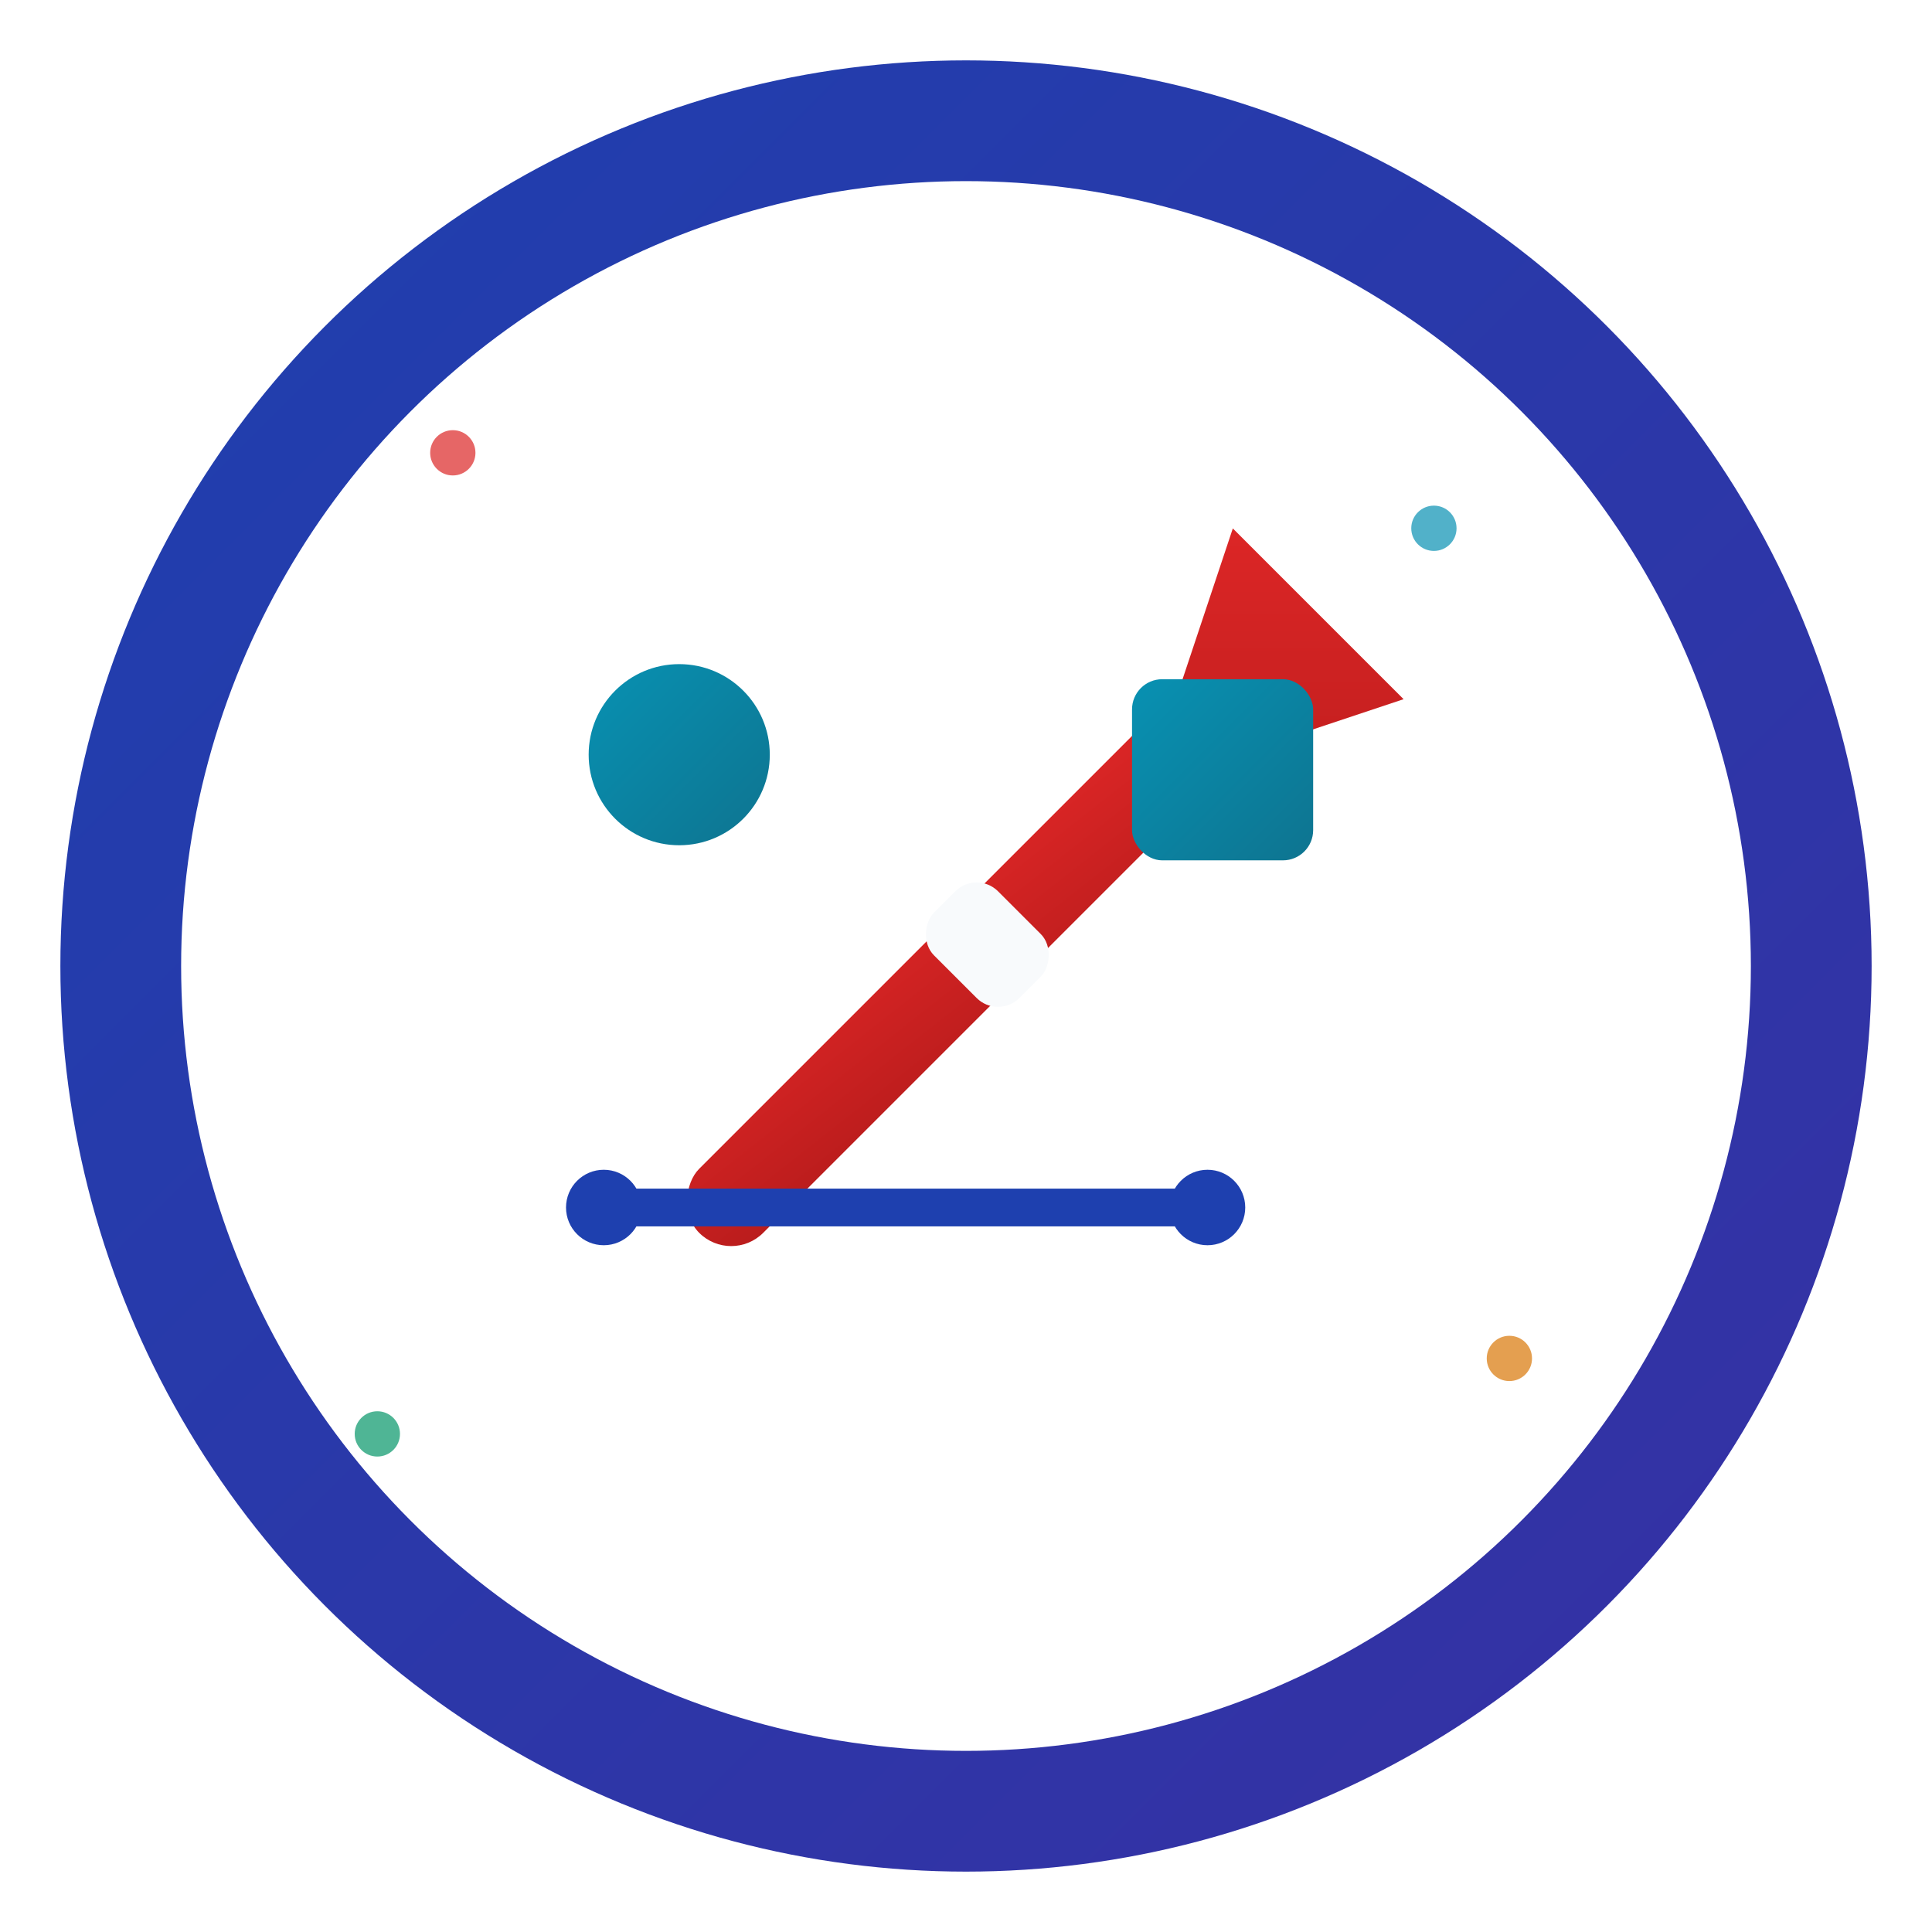 <svg width="128" height="128" viewBox="0 0 128 128" xmlns="http://www.w3.org/2000/svg">
  <defs>
    <!-- Professional color palette -->
    <linearGradient id="bgGradient" x1="0%" y1="0%" x2="100%" y2="100%">
      <stop offset="0%" style="stop-color:#1e40af;stop-opacity:1" />
      <stop offset="100%" style="stop-color:#3730a3;stop-opacity:1" />
    </linearGradient>
    
    <linearGradient id="pencilGradient" x1="0%" y1="0%" x2="100%" y2="100%">
      <stop offset="0%" style="stop-color:#dc2626;stop-opacity:1" />
      <stop offset="100%" style="stop-color:#b91c1c;stop-opacity:1" />
    </linearGradient>
    
    <linearGradient id="accentGradient" x1="0%" y1="0%" x2="100%" y2="100%">
      <stop offset="0%" style="stop-color:#0891b2;stop-opacity:1" />
      <stop offset="100%" style="stop-color:#0e7490;stop-opacity:1" />
    </linearGradient>
    
    <!-- Subtle shadow -->
    <filter id="dropShadow" x="-20%" y="-20%" width="140%" height="140%">
      <feDropShadow dx="1" dy="2" stdDeviation="1.5" flood-color="#000000" flood-opacity="0.15"/>
    </filter>
  </defs>
  
  <!-- Background circle with gradient -->
  <circle cx="64" cy="64" r="60" fill="url(#bgGradient)" filter="url(#dropShadow)"/>
  
  <!-- Inner white circle for content area -->
  <circle cx="64" cy="64" r="52" fill="white"/>
  
  <!-- Main pencil tool -->
  <g transform="translate(64, 64)">
    <!-- Pencil body -->
    <rect x="-3" y="-25" width="6" height="50" rx="3" fill="url(#pencilGradient)" transform="rotate(45)"/>
    
    <!-- Pencil tip -->
    <path d="M -8 -8 L 8 -8 L 0 8 Z" fill="url(#pencilGradient)" transform="rotate(45) translate(0, -25)"/>
    
    <!-- Pencil eraser -->
    <rect x="-4" y="-30" width="8" height="6" rx="2" fill="#f8fafc" transform="rotate(45) translate(0, 25)"/>
  </g>
  
  <!-- Professional drawing elements -->
  <!-- Circle -->
  <circle cx="45" cy="50" r="6" fill="url(#accentGradient)"/>
  
  <!-- Square -->
  <rect x="75" y="45" width="12" height="12" rx="2" fill="url(#accentGradient)"/>
  
  <!-- Line -->
  <line x1="40" y1="80" x2="80" y2="80" stroke="#1e40af" stroke-width="2.5" stroke-linecap="round"/>
  
  <!-- Connection dots -->
  <circle cx="40" cy="80" r="2.5" fill="#1e40af"/>
  <circle cx="80" cy="80" r="2.5" fill="#1e40af"/>
  
  <!-- Subtle accent elements -->
  <circle cx="30" cy="30" r="1.5" fill="#dc2626" opacity="0.7"/>
  <circle cx="95" cy="35" r="1.5" fill="#0891b2" opacity="0.7"/>
  <circle cx="25" cy="95" r="1.5" fill="#059669" opacity="0.7"/>
  <circle cx="100" cy="90" r="1.5" fill="#d97706" opacity="0.7"/>
</svg>
